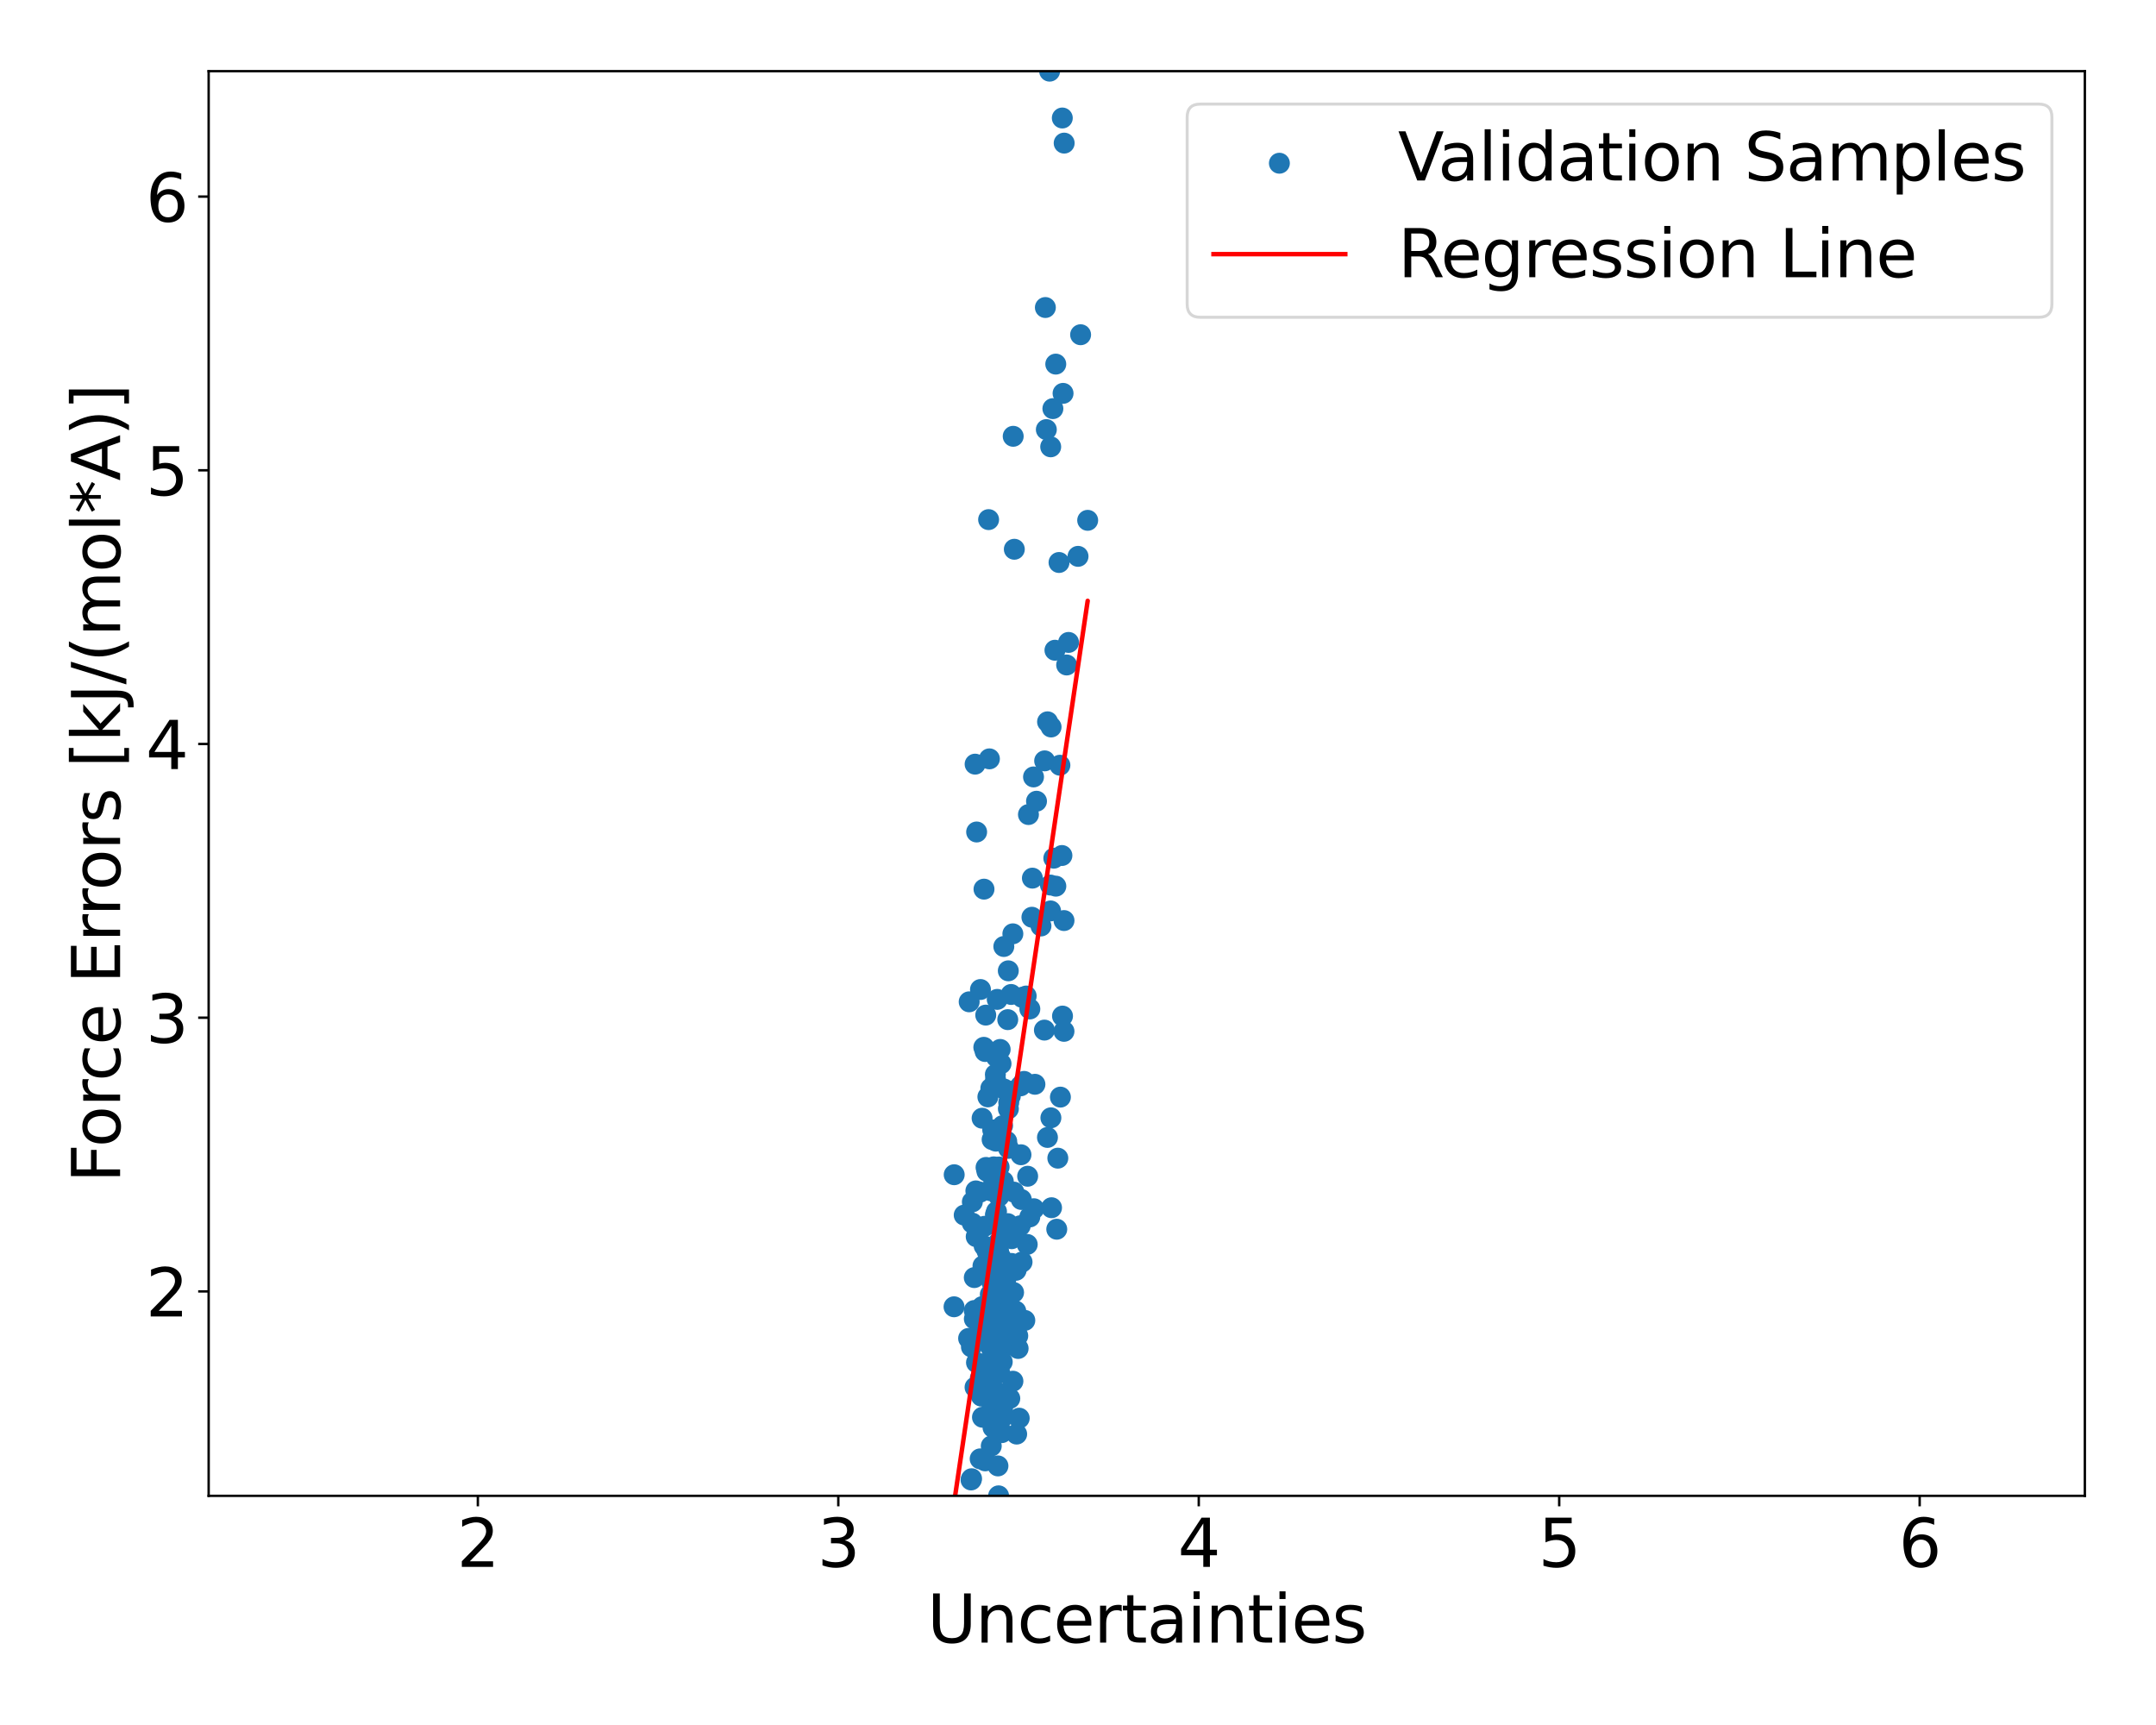 <?xml version="1.0" encoding="utf-8" standalone="no"?>
<!DOCTYPE svg PUBLIC "-//W3C//DTD SVG 1.1//EN"
  "http://www.w3.org/Graphics/SVG/1.1/DTD/svg11.dtd">
<svg xmlns:xlink="http://www.w3.org/1999/xlink" width="720pt" height="576pt" viewBox="0 0 720 576" xmlns="http://www.w3.org/2000/svg" version="1.1">
 <defs>
  <style type="text/css">*{stroke-linejoin: round; stroke-linecap: butt}</style>
 </defs>
 <g id="figure_1">
  <g id="patch_1">
   <path d="M 0 576 
L 720 576 
L 720 0 
L 0 0 
z
" style="fill: #ffffff"/>
  </g>
  <g id="axes_1">
   <g id="patch_2">
    <path d="M 69.68 499.48 
L 696.24 499.48 
L 696.24 23.76 
L 69.68 23.76 
z
" style="fill: #ffffff"/>
   </g>
   <g id="PathCollection_1">
    <defs>
     <path id="m425a91d2e2" d="M 0 3 
C 0.796 3 1.559 2.684 2.121 2.121 
C 2.684 1.559 3 0.796 3 0 
C 3 -0.796 2.684 -1.559 2.121 -2.121 
C 1.559 -2.684 0.796 -3 0 -3 
C -0.796 -3 -1.559 -2.684 -2.121 -2.121 
C -2.684 -1.559 -3 -0.796 -3 0 
C -3 0.796 -2.684 1.559 -2.121 2.121 
C -1.559 2.684 -0.796 3 0 3 
z
" style="stroke: #1f77b4"/>
    </defs>
    <g clip-path="url(#p59ee5e6648)">
     <use xlink:href="#m425a91d2e2" x="330.415" y="253.393" style="fill: #1f77b4; stroke: #1f77b4"/>
     <use xlink:href="#m425a91d2e2" x="327.371" y="460.257" style="fill: #1f77b4; stroke: #1f77b4"/>
     <use xlink:href="#m425a91d2e2" x="360.87" y="111.77" style="fill: #1f77b4; stroke: #1f77b4"/>
     <use xlink:href="#m425a91d2e2" x="333.532" y="423.355" style="fill: #1f77b4; stroke: #1f77b4"/>
     <use xlink:href="#m425a91d2e2" x="337.407" y="365.964" style="fill: #1f77b4; stroke: #1f77b4"/>
     <use xlink:href="#m425a91d2e2" x="341.985" y="361.092" style="fill: #1f77b4; stroke: #1f77b4"/>
     <use xlink:href="#m425a91d2e2" x="333.027" y="333.71" style="fill: #1f77b4; stroke: #1f77b4"/>
     <use xlink:href="#m425a91d2e2" x="331.004" y="464.19" style="fill: #1f77b4; stroke: #1f77b4"/>
     <use xlink:href="#m425a91d2e2" x="334.657" y="411.169" style="fill: #1f77b4; stroke: #1f77b4"/>
     <use xlink:href="#m425a91d2e2" x="354.758" y="39.404" style="fill: #1f77b4; stroke: #1f77b4"/>
     <use xlink:href="#m425a91d2e2" x="344.612" y="306.279" style="fill: #1f77b4; stroke: #1f77b4"/>
     <use xlink:href="#m425a91d2e2" x="331.595" y="473.559" style="fill: #1f77b4; stroke: #1f77b4"/>
     <use xlink:href="#m425a91d2e2" x="330.462" y="446.756" style="fill: #1f77b4; stroke: #1f77b4"/>
     <use xlink:href="#m425a91d2e2" x="336.753" y="370.252" style="fill: #1f77b4; stroke: #1f77b4"/>
     <use xlink:href="#m425a91d2e2" x="352.302" y="217.124" style="fill: #1f77b4; stroke: #1f77b4"/>
     <use xlink:href="#m425a91d2e2" x="325.353" y="437.598" style="fill: #1f77b4; stroke: #1f77b4"/>
     <use xlink:href="#m425a91d2e2" x="335.027" y="428.384" style="fill: #1f77b4; stroke: #1f77b4"/>
     <use xlink:href="#m425a91d2e2" x="331.252" y="470.334" style="fill: #1f77b4; stroke: #1f77b4"/>
     <use xlink:href="#m425a91d2e2" x="334.387" y="437.892" style="fill: #1f77b4; stroke: #1f77b4"/>
     <use xlink:href="#m425a91d2e2" x="328.545" y="349.71" style="fill: #1f77b4; stroke: #1f77b4"/>
     <use xlink:href="#m425a91d2e2" x="333.63" y="451.622" style="fill: #1f77b4; stroke: #1f77b4"/>
     <use xlink:href="#m425a91d2e2" x="336.048" y="442.714" style="fill: #1f77b4; stroke: #1f77b4"/>
     <use xlink:href="#m425a91d2e2" x="338.595" y="398.063" style="fill: #1f77b4; stroke: #1f77b4"/>
     <use xlink:href="#m425a91d2e2" x="340.959" y="385.587" style="fill: #1f77b4; stroke: #1f77b4"/>
     <use xlink:href="#m425a91d2e2" x="341.32" y="421.399" style="fill: #1f77b4; stroke: #1f77b4"/>
     <use xlink:href="#m425a91d2e2" x="351.008" y="242.752" style="fill: #1f77b4; stroke: #1f77b4"/>
     <use xlink:href="#m425a91d2e2" x="331.821" y="395.343" style="fill: #1f77b4; stroke: #1f77b4"/>
     <use xlink:href="#m425a91d2e2" x="332.586" y="381.045" style="fill: #1f77b4; stroke: #1f77b4"/>
     <use xlink:href="#m425a91d2e2" x="350.524" y="23.76" style="fill: #1f77b4; stroke: #1f77b4"/>
     <use xlink:href="#m425a91d2e2" x="337.514" y="364.381" style="fill: #1f77b4; stroke: #1f77b4"/>
     <use xlink:href="#m425a91d2e2" x="321.996" y="405.739" style="fill: #1f77b4; stroke: #1f77b4"/>
     <use xlink:href="#m425a91d2e2" x="324.41" y="449.749" style="fill: #1f77b4; stroke: #1f77b4"/>
     <use xlink:href="#m425a91d2e2" x="323.47" y="446.903" style="fill: #1f77b4; stroke: #1f77b4"/>
     <use xlink:href="#m425a91d2e2" x="332.435" y="464.799" style="fill: #1f77b4; stroke: #1f77b4"/>
     <use xlink:href="#m425a91d2e2" x="340.842" y="362.577" style="fill: #1f77b4; stroke: #1f77b4"/>
     <use xlink:href="#m425a91d2e2" x="339.517" y="478.858" style="fill: #1f77b4; stroke: #1f77b4"/>
     <use xlink:href="#m425a91d2e2" x="356.208" y="222.047" style="fill: #1f77b4; stroke: #1f77b4"/>
     <use xlink:href="#m425a91d2e2" x="329.592" y="391.119" style="fill: #1f77b4; stroke: #1f77b4"/>
     <use xlink:href="#m425a91d2e2" x="354.128" y="366.341" style="fill: #1f77b4; stroke: #1f77b4"/>
     <use xlink:href="#m425a91d2e2" x="328.012" y="436.291" style="fill: #1f77b4; stroke: #1f77b4"/>
     <use xlink:href="#m425a91d2e2" x="328.01" y="447.285" style="fill: #1f77b4; stroke: #1f77b4"/>
     <use xlink:href="#m425a91d2e2" x="332.472" y="360.515" style="fill: #1f77b4; stroke: #1f77b4"/>
     <use xlink:href="#m425a91d2e2" x="333.077" y="448.982" style="fill: #1f77b4; stroke: #1f77b4"/>
     <use xlink:href="#m425a91d2e2" x="328.995" y="351.112" style="fill: #1f77b4; stroke: #1f77b4"/>
     <use xlink:href="#m425a91d2e2" x="331.181" y="419.172" style="fill: #1f77b4; stroke: #1f77b4"/>
     <use xlink:href="#m425a91d2e2" x="354.827" y="339.28" style="fill: #1f77b4; stroke: #1f77b4"/>
     <use xlink:href="#m425a91d2e2" x="344.769" y="293.222" style="fill: #1f77b4; stroke: #1f77b4"/>
     <use xlink:href="#m425a91d2e2" x="334.008" y="350.418" style="fill: #1f77b4; stroke: #1f77b4"/>
     <use xlink:href="#m425a91d2e2" x="349.833" y="241.022" style="fill: #1f77b4; stroke: #1f77b4"/>
     <use xlink:href="#m425a91d2e2" x="324.718" y="401.327" style="fill: #1f77b4; stroke: #1f77b4"/>
     <use xlink:href="#m425a91d2e2" x="363.232" y="173.745" style="fill: #1f77b4; stroke: #1f77b4"/>
     <use xlink:href="#m425a91d2e2" x="325.892" y="397.653" style="fill: #1f77b4; stroke: #1f77b4"/>
     <use xlink:href="#m425a91d2e2" x="331.984" y="453.466" style="fill: #1f77b4; stroke: #1f77b4"/>
     <use xlink:href="#m425a91d2e2" x="331.866" y="389.629" style="fill: #1f77b4; stroke: #1f77b4"/>
     <use xlink:href="#m425a91d2e2" x="335.229" y="316.049" style="fill: #1f77b4; stroke: #1f77b4"/>
     <use xlink:href="#m425a91d2e2" x="332.952" y="425.042" style="fill: #1f77b4; stroke: #1f77b4"/>
     <use xlink:href="#m425a91d2e2" x="328.749" y="440.597" style="fill: #1f77b4; stroke: #1f77b4"/>
     <use xlink:href="#m425a91d2e2" x="336.869" y="368.135" style="fill: #1f77b4; stroke: #1f77b4"/>
     <use xlink:href="#m425a91d2e2" x="338.486" y="431.578" style="fill: #1f77b4; stroke: #1f77b4"/>
     <use xlink:href="#m425a91d2e2" x="334.333" y="420.074" style="fill: #1f77b4; stroke: #1f77b4"/>
     <use xlink:href="#m425a91d2e2" x="335.064" y="428.011" style="fill: #1f77b4; stroke: #1f77b4"/>
     <use xlink:href="#m425a91d2e2" x="330.816" y="397.585" style="fill: #1f77b4; stroke: #1f77b4"/>
     <use xlink:href="#m425a91d2e2" x="360.011" y="185.772" style="fill: #1f77b4; stroke: #1f77b4"/>
     <use xlink:href="#m425a91d2e2" x="339.296" y="424.169" style="fill: #1f77b4; stroke: #1f77b4"/>
     <use xlink:href="#m425a91d2e2" x="332.404" y="358.786" style="fill: #1f77b4; stroke: #1f77b4"/>
     <use xlink:href="#m425a91d2e2" x="328.998" y="487.804" style="fill: #1f77b4; stroke: #1f77b4"/>
     <use xlink:href="#m425a91d2e2" x="336.082" y="381.975" style="fill: #1f77b4; stroke: #1f77b4"/>
     <use xlink:href="#m425a91d2e2" x="329.194" y="455.216" style="fill: #1f77b4; stroke: #1f77b4"/>
     <use xlink:href="#m425a91d2e2" x="325.975" y="440.408" style="fill: #1f77b4; stroke: #1f77b4"/>
     <use xlink:href="#m425a91d2e2" x="337.224" y="466.966" style="fill: #1f77b4; stroke: #1f77b4"/>
     <use xlink:href="#m425a91d2e2" x="343.452" y="271.987" style="fill: #1f77b4; stroke: #1f77b4"/>
     <use xlink:href="#m425a91d2e2" x="338.244" y="311.816" style="fill: #1f77b4; stroke: #1f77b4"/>
     <use xlink:href="#m425a91d2e2" x="328.38" y="443.034" style="fill: #1f77b4; stroke: #1f77b4"/>
     <use xlink:href="#m425a91d2e2" x="327.431" y="330.41" style="fill: #1f77b4; stroke: #1f77b4"/>
     <use xlink:href="#m425a91d2e2" x="333.483" y="499.48" style="fill: #1f77b4; stroke: #1f77b4"/>
     <use xlink:href="#m425a91d2e2" x="355.011" y="131.35" style="fill: #1f77b4; stroke: #1f77b4"/>
     <use xlink:href="#m425a91d2e2" x="331.971" y="392.672" style="fill: #1f77b4; stroke: #1f77b4"/>
     <use xlink:href="#m425a91d2e2" x="331.211" y="428.051" style="fill: #1f77b4; stroke: #1f77b4"/>
     <use xlink:href="#m425a91d2e2" x="345.273" y="403.609" style="fill: #1f77b4; stroke: #1f77b4"/>
     <use xlink:href="#m425a91d2e2" x="333.1" y="445.09" style="fill: #1f77b4; stroke: #1f77b4"/>
     <use xlink:href="#m425a91d2e2" x="349.103" y="102.684" style="fill: #1f77b4; stroke: #1f77b4"/>
     <use xlink:href="#m425a91d2e2" x="337.82" y="421.883" style="fill: #1f77b4; stroke: #1f77b4"/>
     <use xlink:href="#m425a91d2e2" x="332.448" y="405.543" style="fill: #1f77b4; stroke: #1f77b4"/>
     <use xlink:href="#m425a91d2e2" x="334.812" y="411.609" style="fill: #1f77b4; stroke: #1f77b4"/>
     <use xlink:href="#m425a91d2e2" x="336.797" y="383.452" style="fill: #1f77b4; stroke: #1f77b4"/>
     <use xlink:href="#m425a91d2e2" x="325.385" y="440.407" style="fill: #1f77b4; stroke: #1f77b4"/>
     <use xlink:href="#m425a91d2e2" x="337.03" y="438.083" style="fill: #1f77b4; stroke: #1f77b4"/>
     <use xlink:href="#m425a91d2e2" x="339.531" y="423.409" style="fill: #1f77b4; stroke: #1f77b4"/>
     <use xlink:href="#m425a91d2e2" x="327.319" y="398.078" style="fill: #1f77b4; stroke: #1f77b4"/>
     <use xlink:href="#m425a91d2e2" x="355.329" y="307.386" style="fill: #1f77b4; stroke: #1f77b4"/>
     <use xlink:href="#m425a91d2e2" x="327.327" y="487.131" style="fill: #1f77b4; stroke: #1f77b4"/>
     <use xlink:href="#m425a91d2e2" x="333.313" y="394.138" style="fill: #1f77b4; stroke: #1f77b4"/>
     <use xlink:href="#m425a91d2e2" x="331.623" y="476.66" style="fill: #1f77b4; stroke: #1f77b4"/>
     <use xlink:href="#m425a91d2e2" x="350.884" y="149.199" style="fill: #1f77b4; stroke: #1f77b4"/>
     <use xlink:href="#m425a91d2e2" x="350.843" y="304.17" style="fill: #1f77b4; stroke: #1f77b4"/>
     <use xlink:href="#m425a91d2e2" x="330.888" y="363.393" style="fill: #1f77b4; stroke: #1f77b4"/>
     <use xlink:href="#m425a91d2e2" x="330.533" y="443.903" style="fill: #1f77b4; stroke: #1f77b4"/>
     <use xlink:href="#m425a91d2e2" x="327.772" y="425.215" style="fill: #1f77b4; stroke: #1f77b4"/>
     <use xlink:href="#m425a91d2e2" x="334.552" y="473.604" style="fill: #1f77b4; stroke: #1f77b4"/>
     <use xlink:href="#m425a91d2e2" x="355.321" y="344.377" style="fill: #1f77b4; stroke: #1f77b4"/>
     <use xlink:href="#m425a91d2e2" x="332.375" y="396.662" style="fill: #1f77b4; stroke: #1f77b4"/>
     <use xlink:href="#m425a91d2e2" x="356.847" y="214.514" style="fill: #1f77b4; stroke: #1f77b4"/>
     <use xlink:href="#m425a91d2e2" x="333.64" y="458.371" style="fill: #1f77b4; stroke: #1f77b4"/>
     <use xlink:href="#m425a91d2e2" x="330.966" y="436.048" style="fill: #1f77b4; stroke: #1f77b4"/>
     <use xlink:href="#m425a91d2e2" x="328.269" y="422.701" style="fill: #1f77b4; stroke: #1f77b4"/>
     <use xlink:href="#m425a91d2e2" x="333.641" y="418.647" style="fill: #1f77b4; stroke: #1f77b4"/>
     <use xlink:href="#m425a91d2e2" x="332.154" y="448.083" style="fill: #1f77b4; stroke: #1f77b4"/>
     <use xlink:href="#m425a91d2e2" x="332.811" y="427.68" style="fill: #1f77b4; stroke: #1f77b4"/>
     <use xlink:href="#m425a91d2e2" x="329.875" y="446.284" style="fill: #1f77b4; stroke: #1f77b4"/>
     <use xlink:href="#m425a91d2e2" x="335.67" y="447.901" style="fill: #1f77b4; stroke: #1f77b4"/>
     <use xlink:href="#m425a91d2e2" x="351.612" y="136.446" style="fill: #1f77b4; stroke: #1f77b4"/>
     <use xlink:href="#m425a91d2e2" x="327.975" y="373.388" style="fill: #1f77b4; stroke: #1f77b4"/>
     <use xlink:href="#m425a91d2e2" x="354.632" y="285.666" style="fill: #1f77b4; stroke: #1f77b4"/>
     <use xlink:href="#m425a91d2e2" x="338.734" y="183.407" style="fill: #1f77b4; stroke: #1f77b4"/>
     <use xlink:href="#m425a91d2e2" x="337.854" y="413.621" style="fill: #1f77b4; stroke: #1f77b4"/>
     <use xlink:href="#m425a91d2e2" x="332.112" y="430.037" style="fill: #1f77b4; stroke: #1f77b4"/>
     <use xlink:href="#m425a91d2e2" x="333.906" y="452.341" style="fill: #1f77b4; stroke: #1f77b4"/>
     <use xlink:href="#m425a91d2e2" x="335.826" y="427.822" style="fill: #1f77b4; stroke: #1f77b4"/>
     <use xlink:href="#m425a91d2e2" x="336.795" y="410.741" style="fill: #1f77b4; stroke: #1f77b4"/>
     <use xlink:href="#m425a91d2e2" x="332.783" y="404.526" style="fill: #1f77b4; stroke: #1f77b4"/>
     <use xlink:href="#m425a91d2e2" x="324.707" y="408.423" style="fill: #1f77b4; stroke: #1f77b4"/>
     <use xlink:href="#m425a91d2e2" x="331.901" y="465.442" style="fill: #1f77b4; stroke: #1f77b4"/>
     <use xlink:href="#m425a91d2e2" x="336.203" y="381.11" style="fill: #1f77b4; stroke: #1f77b4"/>
     <use xlink:href="#m425a91d2e2" x="334.899" y="446.478" style="fill: #1f77b4; stroke: #1f77b4"/>
     <use xlink:href="#m425a91d2e2" x="329.034" y="438.049" style="fill: #1f77b4; stroke: #1f77b4"/>
     <use xlink:href="#m425a91d2e2" x="353.957" y="255.52" style="fill: #1f77b4; stroke: #1f77b4"/>
     <use xlink:href="#m425a91d2e2" x="333.269" y="489.491" style="fill: #1f77b4; stroke: #1f77b4"/>
     <use xlink:href="#m425a91d2e2" x="334.701" y="454.748" style="fill: #1f77b4; stroke: #1f77b4"/>
     <use xlink:href="#m425a91d2e2" x="334.299" y="435.414" style="fill: #1f77b4; stroke: #1f77b4"/>
     <use xlink:href="#m425a91d2e2" x="334.943" y="468.261" style="fill: #1f77b4; stroke: #1f77b4"/>
     <use xlink:href="#m425a91d2e2" x="352.576" y="121.582" style="fill: #1f77b4; stroke: #1f77b4"/>
     <use xlink:href="#m425a91d2e2" x="328.61" y="296.898" style="fill: #1f77b4; stroke: #1f77b4"/>
     <use xlink:href="#m425a91d2e2" x="342.697" y="332.585" style="fill: #1f77b4; stroke: #1f77b4"/>
     <use xlink:href="#m425a91d2e2" x="336.723" y="324.17" style="fill: #1f77b4; stroke: #1f77b4"/>
     <use xlink:href="#m425a91d2e2" x="333.399" y="437.56" style="fill: #1f77b4; stroke: #1f77b4"/>
     <use xlink:href="#m425a91d2e2" x="330.857" y="462.388" style="fill: #1f77b4; stroke: #1f77b4"/>
     <use xlink:href="#m425a91d2e2" x="327.72" y="466.18" style="fill: #1f77b4; stroke: #1f77b4"/>
     <use xlink:href="#m425a91d2e2" x="343.044" y="415.533" style="fill: #1f77b4; stroke: #1f77b4"/>
     <use xlink:href="#m425a91d2e2" x="325.618" y="463.223" style="fill: #1f77b4; stroke: #1f77b4"/>
     <use xlink:href="#m425a91d2e2" x="349.802" y="379.804" style="fill: #1f77b4; stroke: #1f77b4"/>
     <use xlink:href="#m425a91d2e2" x="333.304" y="409.173" style="fill: #1f77b4; stroke: #1f77b4"/>
     <use xlink:href="#m425a91d2e2" x="327.751" y="442.796" style="fill: #1f77b4; stroke: #1f77b4"/>
     <use xlink:href="#m425a91d2e2" x="325.364" y="426.602" style="fill: #1f77b4; stroke: #1f77b4"/>
     <use xlink:href="#m425a91d2e2" x="323.661" y="334.521" style="fill: #1f77b4; stroke: #1f77b4"/>
     <use xlink:href="#m425a91d2e2" x="333.085" y="456.67" style="fill: #1f77b4; stroke: #1f77b4"/>
     <use xlink:href="#m425a91d2e2" x="334.409" y="430.126" style="fill: #1f77b4; stroke: #1f77b4"/>
     <use xlink:href="#m425a91d2e2" x="326.004" y="412.943" style="fill: #1f77b4; stroke: #1f77b4"/>
     <use xlink:href="#m425a91d2e2" x="340.71" y="409.302" style="fill: #1f77b4; stroke: #1f77b4"/>
     <use xlink:href="#m425a91d2e2" x="355.381" y="47.787" style="fill: #1f77b4; stroke: #1f77b4"/>
     <use xlink:href="#m425a91d2e2" x="328.097" y="473.237" style="fill: #1f77b4; stroke: #1f77b4"/>
     <use xlink:href="#m425a91d2e2" x="338.268" y="461.203" style="fill: #1f77b4; stroke: #1f77b4"/>
     <use xlink:href="#m425a91d2e2" x="328.654" y="416.008" style="fill: #1f77b4; stroke: #1f77b4"/>
     <use xlink:href="#m425a91d2e2" x="329.902" y="366.267" style="fill: #1f77b4; stroke: #1f77b4"/>
     <use xlink:href="#m425a91d2e2" x="332.941" y="456.5" style="fill: #1f77b4; stroke: #1f77b4"/>
     <use xlink:href="#m425a91d2e2" x="335.331" y="363.642" style="fill: #1f77b4; stroke: #1f77b4"/>
     <use xlink:href="#m425a91d2e2" x="331.32" y="380.518" style="fill: #1f77b4; stroke: #1f77b4"/>
     <use xlink:href="#m425a91d2e2" x="330.946" y="391.915" style="fill: #1f77b4; stroke: #1f77b4"/>
     <use xlink:href="#m425a91d2e2" x="335.293" y="440.346" style="fill: #1f77b4; stroke: #1f77b4"/>
     <use xlink:href="#m425a91d2e2" x="335.059" y="394.492" style="fill: #1f77b4; stroke: #1f77b4"/>
     <use xlink:href="#m425a91d2e2" x="339.22" y="437.811" style="fill: #1f77b4; stroke: #1f77b4"/>
     <use xlink:href="#m425a91d2e2" x="337.665" y="332.068" style="fill: #1f77b4; stroke: #1f77b4"/>
     <use xlink:href="#m425a91d2e2" x="333.457" y="424.846" style="fill: #1f77b4; stroke: #1f77b4"/>
     <use xlink:href="#m425a91d2e2" x="334.543" y="478.375" style="fill: #1f77b4; stroke: #1f77b4"/>
     <use xlink:href="#m425a91d2e2" x="341.062" y="400.523" style="fill: #1f77b4; stroke: #1f77b4"/>
     <use xlink:href="#m425a91d2e2" x="333.654" y="389.678" style="fill: #1f77b4; stroke: #1f77b4"/>
     <use xlink:href="#m425a91d2e2" x="332.555" y="405.747" style="fill: #1f77b4; stroke: #1f77b4"/>
     <use xlink:href="#m425a91d2e2" x="328.138" y="458.503" style="fill: #1f77b4; stroke: #1f77b4"/>
     <use xlink:href="#m425a91d2e2" x="352.906" y="410.453" style="fill: #1f77b4; stroke: #1f77b4"/>
     <use xlink:href="#m425a91d2e2" x="328.791" y="409.48" style="fill: #1f77b4; stroke: #1f77b4"/>
     <use xlink:href="#m425a91d2e2" x="333.113" y="466.705" style="fill: #1f77b4; stroke: #1f77b4"/>
     <use xlink:href="#m425a91d2e2" x="350.797" y="295.532" style="fill: #1f77b4; stroke: #1f77b4"/>
     <use xlink:href="#m425a91d2e2" x="331.525" y="439.094" style="fill: #1f77b4; stroke: #1f77b4"/>
     <use xlink:href="#m425a91d2e2" x="326.102" y="454.976" style="fill: #1f77b4; stroke: #1f77b4"/>
     <use xlink:href="#m425a91d2e2" x="326.826" y="463.019" style="fill: #1f77b4; stroke: #1f77b4"/>
     <use xlink:href="#m425a91d2e2" x="352.599" y="295.903" style="fill: #1f77b4; stroke: #1f77b4"/>
     <use xlink:href="#m425a91d2e2" x="318.656" y="392.258" style="fill: #1f77b4; stroke: #1f77b4"/>
     <use xlink:href="#m425a91d2e2" x="329.627" y="417.76" style="fill: #1f77b4; stroke: #1f77b4"/>
     <use xlink:href="#m425a91d2e2" x="331.134" y="421.36" style="fill: #1f77b4; stroke: #1f77b4"/>
     <use xlink:href="#m425a91d2e2" x="347.634" y="309.198" style="fill: #1f77b4; stroke: #1f77b4"/>
     <use xlink:href="#m425a91d2e2" x="333.512" y="414.776" style="fill: #1f77b4; stroke: #1f77b4"/>
     <use xlink:href="#m425a91d2e2" x="329.294" y="389.822" style="fill: #1f77b4; stroke: #1f77b4"/>
     <use xlink:href="#m425a91d2e2" x="345.147" y="259.428" style="fill: #1f77b4; stroke: #1f77b4"/>
     <use xlink:href="#m425a91d2e2" x="343.9" y="406.353" style="fill: #1f77b4; stroke: #1f77b4"/>
     <use xlink:href="#m425a91d2e2" x="338.36" y="145.687" style="fill: #1f77b4; stroke: #1f77b4"/>
     <use xlink:href="#m425a91d2e2" x="349.427" y="143.443" style="fill: #1f77b4; stroke: #1f77b4"/>
     <use xlink:href="#m425a91d2e2" x="335.874" y="429.575" style="fill: #1f77b4; stroke: #1f77b4"/>
     <use xlink:href="#m425a91d2e2" x="331.52" y="377.279" style="fill: #1f77b4; stroke: #1f77b4"/>
     <use xlink:href="#m425a91d2e2" x="346.145" y="267.543" style="fill: #1f77b4; stroke: #1f77b4"/>
     <use xlink:href="#m425a91d2e2" x="350.948" y="373.254" style="fill: #1f77b4; stroke: #1f77b4"/>
     <use xlink:href="#m425a91d2e2" x="353.663" y="187.823" style="fill: #1f77b4; stroke: #1f77b4"/>
     <use xlink:href="#m425a91d2e2" x="331.302" y="448.838" style="fill: #1f77b4; stroke: #1f77b4"/>
     <use xlink:href="#m425a91d2e2" x="340.003" y="450.274" style="fill: #1f77b4; stroke: #1f77b4"/>
     <use xlink:href="#m425a91d2e2" x="336.541" y="340.471" style="fill: #1f77b4; stroke: #1f77b4"/>
     <use xlink:href="#m425a91d2e2" x="343.186" y="392.762" style="fill: #1f77b4; stroke: #1f77b4"/>
     <use xlink:href="#m425a91d2e2" x="332.007" y="455.069" style="fill: #1f77b4; stroke: #1f77b4"/>
     <use xlink:href="#m425a91d2e2" x="327.712" y="464.96" style="fill: #1f77b4; stroke: #1f77b4"/>
     <use xlink:href="#m425a91d2e2" x="333.265" y="409.431" style="fill: #1f77b4; stroke: #1f77b4"/>
     <use xlink:href="#m425a91d2e2" x="334.296" y="355.185" style="fill: #1f77b4; stroke: #1f77b4"/>
     <use xlink:href="#m425a91d2e2" x="333.882" y="458.496" style="fill: #1f77b4; stroke: #1f77b4"/>
     <use xlink:href="#m425a91d2e2" x="335.618" y="430.381" style="fill: #1f77b4; stroke: #1f77b4"/>
     <use xlink:href="#m425a91d2e2" x="334.817" y="375.877" style="fill: #1f77b4; stroke: #1f77b4"/>
     <use xlink:href="#m425a91d2e2" x="324.463" y="493.765" style="fill: #1f77b4; stroke: #1f77b4"/>
     <use xlink:href="#m425a91d2e2" x="332.091" y="396.281" style="fill: #1f77b4; stroke: #1f77b4"/>
     <use xlink:href="#m425a91d2e2" x="318.603" y="436.352" style="fill: #1f77b4; stroke: #1f77b4"/>
     <use xlink:href="#m425a91d2e2" x="325.64" y="255.159" style="fill: #1f77b4; stroke: #1f77b4"/>
     <use xlink:href="#m425a91d2e2" x="333.435" y="417.641" style="fill: #1f77b4; stroke: #1f77b4"/>
     <use xlink:href="#m425a91d2e2" x="348.781" y="343.964" style="fill: #1f77b4; stroke: #1f77b4"/>
     <use xlink:href="#m425a91d2e2" x="334.797" y="470.605" style="fill: #1f77b4; stroke: #1f77b4"/>
     <use xlink:href="#m425a91d2e2" x="330.716" y="432.24" style="fill: #1f77b4; stroke: #1f77b4"/>
     <use xlink:href="#m425a91d2e2" x="351.924" y="286.554" style="fill: #1f77b4; stroke: #1f77b4"/>
     <use xlink:href="#m425a91d2e2" x="330.148" y="173.506" style="fill: #1f77b4; stroke: #1f77b4"/>
     <use xlink:href="#m425a91d2e2" x="331.626" y="351.369" style="fill: #1f77b4; stroke: #1f77b4"/>
     <use xlink:href="#m425a91d2e2" x="330.843" y="440.802" style="fill: #1f77b4; stroke: #1f77b4"/>
     <use xlink:href="#m425a91d2e2" x="332.732" y="352.933" style="fill: #1f77b4; stroke: #1f77b4"/>
     <use xlink:href="#m425a91d2e2" x="339.883" y="446.053" style="fill: #1f77b4; stroke: #1f77b4"/>
     <use xlink:href="#m425a91d2e2" x="329.191" y="338.957" style="fill: #1f77b4; stroke: #1f77b4"/>
     <use xlink:href="#m425a91d2e2" x="331.726" y="441.329" style="fill: #1f77b4; stroke: #1f77b4"/>
     <use xlink:href="#m425a91d2e2" x="333.07" y="478.091" style="fill: #1f77b4; stroke: #1f77b4"/>
     <use xlink:href="#m425a91d2e2" x="329.495" y="390.193" style="fill: #1f77b4; stroke: #1f77b4"/>
     <use xlink:href="#m425a91d2e2" x="341.324" y="333.027" style="fill: #1f77b4; stroke: #1f77b4"/>
     <use xlink:href="#m425a91d2e2" x="335.653" y="396.57" style="fill: #1f77b4; stroke: #1f77b4"/>
     <use xlink:href="#m425a91d2e2" x="332.149" y="393.81" style="fill: #1f77b4; stroke: #1f77b4"/>
     <use xlink:href="#m425a91d2e2" x="326.149" y="277.812" style="fill: #1f77b4; stroke: #1f77b4"/>
     <use xlink:href="#m425a91d2e2" x="330.96" y="458.448" style="fill: #1f77b4; stroke: #1f77b4"/>
     <use xlink:href="#m425a91d2e2" x="333.618" y="399.462" style="fill: #1f77b4; stroke: #1f77b4"/>
     <use xlink:href="#m425a91d2e2" x="324.285" y="494.176" style="fill: #1f77b4; stroke: #1f77b4"/>
     <use xlink:href="#m425a91d2e2" x="348.864" y="254.062" style="fill: #1f77b4; stroke: #1f77b4"/>
     <use xlink:href="#m425a91d2e2" x="340.372" y="473.551" style="fill: #1f77b4; stroke: #1f77b4"/>
     <use xlink:href="#m425a91d2e2" x="338.358" y="440.388" style="fill: #1f77b4; stroke: #1f77b4"/>
     <use xlink:href="#m425a91d2e2" x="343.916" y="336.903" style="fill: #1f77b4; stroke: #1f77b4"/>
     <use xlink:href="#m425a91d2e2" x="342.24" y="440.899" style="fill: #1f77b4; stroke: #1f77b4"/>
     <use xlink:href="#m425a91d2e2" x="330.85" y="449.772" style="fill: #1f77b4; stroke: #1f77b4"/>
     <use xlink:href="#m425a91d2e2" x="327.881" y="437.465" style="fill: #1f77b4; stroke: #1f77b4"/>
     <use xlink:href="#m425a91d2e2" x="334.212" y="465.405" style="fill: #1f77b4; stroke: #1f77b4"/>
     <use xlink:href="#m425a91d2e2" x="353.262" y="386.726" style="fill: #1f77b4; stroke: #1f77b4"/>
     <use xlink:href="#m425a91d2e2" x="331.032" y="482.847" style="fill: #1f77b4; stroke: #1f77b4"/>
     <use xlink:href="#m425a91d2e2" x="345.616" y="362.058" style="fill: #1f77b4; stroke: #1f77b4"/>
     <use xlink:href="#m425a91d2e2" x="351.165" y="403.277" style="fill: #1f77b4; stroke: #1f77b4"/>
     <use xlink:href="#m425a91d2e2" x="336.542" y="408.584" style="fill: #1f77b4; stroke: #1f77b4"/>
     <use xlink:href="#m425a91d2e2" x="332.137" y="446.97" style="fill: #1f77b4; stroke: #1f77b4"/>
    </g>
   </g>
   <g id="matplotlib.axis_1">
    <g id="xtick_1">
     <g id="line2d_1">
      <defs>
       <path id="m6fa5917fa0" d="M 0 0 
L 0 3.5 
" style="stroke: #000000; stroke-width: 0.8"/>
      </defs>
      <g>
       <use xlink:href="#m6fa5917fa0" x="159.58" y="499.48" style="stroke: #000000; stroke-width: 0.8"/>
      </g>
     </g>
     <g id="text_1">
      <!-- 2 -->
      <g transform="translate(152.581 523.197) scale(0.22 -0.22)">
       <defs>
        <path id="DejaVuSans-32" d="M 1228 531 
L 3431 531 
L 3431 0 
L 469 0 
L 469 531 
Q 828 903 1448 1529 
Q 2069 2156 2228 2338 
Q 2531 2678 2651 2914 
Q 2772 3150 2772 3378 
Q 2772 3750 2511 3984 
Q 2250 4219 1831 4219 
Q 1534 4219 1204 4116 
Q 875 4013 500 3803 
L 500 4441 
Q 881 4594 1212 4672 
Q 1544 4750 1819 4750 
Q 2544 4750 2975 4387 
Q 3406 4025 3406 3419 
Q 3406 3131 3298 2873 
Q 3191 2616 2906 2266 
Q 2828 2175 2409 1742 
Q 1991 1309 1228 531 
z
" transform="scale(0.016)"/>
       </defs>
       <use xlink:href="#DejaVuSans-32"/>
      </g>
     </g>
    </g>
    <g id="xtick_2">
     <g id="line2d_2">
      <g>
       <use xlink:href="#m6fa5917fa0" x="279.953" y="499.48" style="stroke: #000000; stroke-width: 0.8"/>
      </g>
     </g>
     <g id="text_2">
      <!-- 3 -->
      <g transform="translate(272.955 523.197) scale(0.22 -0.22)">
       <defs>
        <path id="DejaVuSans-33" d="M 2597 2516 
Q 3050 2419 3304 2112 
Q 3559 1806 3559 1356 
Q 3559 666 3084 287 
Q 2609 -91 1734 -91 
Q 1441 -91 1130 -33 
Q 819 25 488 141 
L 488 750 
Q 750 597 1062 519 
Q 1375 441 1716 441 
Q 2309 441 2620 675 
Q 2931 909 2931 1356 
Q 2931 1769 2642 2001 
Q 2353 2234 1838 2234 
L 1294 2234 
L 1294 2753 
L 1863 2753 
Q 2328 2753 2575 2939 
Q 2822 3125 2822 3475 
Q 2822 3834 2567 4026 
Q 2313 4219 1838 4219 
Q 1578 4219 1281 4162 
Q 984 4106 628 3988 
L 628 4550 
Q 988 4650 1302 4700 
Q 1616 4750 1894 4750 
Q 2613 4750 3031 4423 
Q 3450 4097 3450 3541 
Q 3450 3153 3228 2886 
Q 3006 2619 2597 2516 
z
" transform="scale(0.016)"/>
       </defs>
       <use xlink:href="#DejaVuSans-33"/>
      </g>
     </g>
    </g>
    <g id="xtick_3">
     <g id="line2d_3">
      <g>
       <use xlink:href="#m6fa5917fa0" x="400.327" y="499.48" style="stroke: #000000; stroke-width: 0.8"/>
      </g>
     </g>
     <g id="text_3">
      <!-- 4 -->
      <g transform="translate(393.328 523.197) scale(0.22 -0.22)">
       <defs>
        <path id="DejaVuSans-34" d="M 2419 4116 
L 825 1625 
L 2419 1625 
L 2419 4116 
z
M 2253 4666 
L 3047 4666 
L 3047 1625 
L 3713 1625 
L 3713 1100 
L 3047 1100 
L 3047 0 
L 2419 0 
L 2419 1100 
L 313 1100 
L 313 1709 
L 2253 4666 
z
" transform="scale(0.016)"/>
       </defs>
       <use xlink:href="#DejaVuSans-34"/>
      </g>
     </g>
    </g>
    <g id="xtick_4">
     <g id="line2d_4">
      <g>
       <use xlink:href="#m6fa5917fa0" x="520.701" y="499.48" style="stroke: #000000; stroke-width: 0.8"/>
      </g>
     </g>
     <g id="text_4">
      <!-- 5 -->
      <g transform="translate(513.702 523.197) scale(0.22 -0.22)">
       <defs>
        <path id="DejaVuSans-35" d="M 691 4666 
L 3169 4666 
L 3169 4134 
L 1269 4134 
L 1269 2991 
Q 1406 3038 1543 3061 
Q 1681 3084 1819 3084 
Q 2600 3084 3056 2656 
Q 3513 2228 3513 1497 
Q 3513 744 3044 326 
Q 2575 -91 1722 -91 
Q 1428 -91 1123 -41 
Q 819 9 494 109 
L 494 744 
Q 775 591 1075 516 
Q 1375 441 1709 441 
Q 2250 441 2565 725 
Q 2881 1009 2881 1497 
Q 2881 1984 2565 2268 
Q 2250 2553 1709 2553 
Q 1456 2553 1204 2497 
Q 953 2441 691 2322 
L 691 4666 
z
" transform="scale(0.016)"/>
       </defs>
       <use xlink:href="#DejaVuSans-35"/>
      </g>
     </g>
    </g>
    <g id="xtick_5">
     <g id="line2d_5">
      <g>
       <use xlink:href="#m6fa5917fa0" x="641.074" y="499.48" style="stroke: #000000; stroke-width: 0.8"/>
      </g>
     </g>
     <g id="text_5">
      <!-- 6 -->
      <g transform="translate(634.075 523.197) scale(0.22 -0.22)">
       <defs>
        <path id="DejaVuSans-36" d="M 2113 2584 
Q 1688 2584 1439 2293 
Q 1191 2003 1191 1497 
Q 1191 994 1439 701 
Q 1688 409 2113 409 
Q 2538 409 2786 701 
Q 3034 994 3034 1497 
Q 3034 2003 2786 2293 
Q 2538 2584 2113 2584 
z
M 3366 4563 
L 3366 3988 
Q 3128 4100 2886 4159 
Q 2644 4219 2406 4219 
Q 1781 4219 1451 3797 
Q 1122 3375 1075 2522 
Q 1259 2794 1537 2939 
Q 1816 3084 2150 3084 
Q 2853 3084 3261 2657 
Q 3669 2231 3669 1497 
Q 3669 778 3244 343 
Q 2819 -91 2113 -91 
Q 1303 -91 875 529 
Q 447 1150 447 2328 
Q 447 3434 972 4092 
Q 1497 4750 2381 4750 
Q 2619 4750 2861 4703 
Q 3103 4656 3366 4563 
z
" transform="scale(0.016)"/>
       </defs>
       <use xlink:href="#DejaVuSans-36"/>
      </g>
     </g>
    </g>
    <g id="text_6">
     <!-- Uncertainties -->
     <g transform="translate(309.652 548.488) scale(0.22 -0.22)">
      <defs>
       <path id="DejaVuSans-55" d="M 556 4666 
L 1191 4666 
L 1191 1831 
Q 1191 1081 1462 751 
Q 1734 422 2344 422 
Q 2950 422 3222 751 
Q 3494 1081 3494 1831 
L 3494 4666 
L 4128 4666 
L 4128 1753 
Q 4128 841 3676 375 
Q 3225 -91 2344 -91 
Q 1459 -91 1007 375 
Q 556 841 556 1753 
L 556 4666 
z
" transform="scale(0.016)"/>
       <path id="DejaVuSans-6e" d="M 3513 2113 
L 3513 0 
L 2938 0 
L 2938 2094 
Q 2938 2591 2744 2837 
Q 2550 3084 2163 3084 
Q 1697 3084 1428 2787 
Q 1159 2491 1159 1978 
L 1159 0 
L 581 0 
L 581 3500 
L 1159 3500 
L 1159 2956 
Q 1366 3272 1645 3428 
Q 1925 3584 2291 3584 
Q 2894 3584 3203 3211 
Q 3513 2838 3513 2113 
z
" transform="scale(0.016)"/>
       <path id="DejaVuSans-63" d="M 3122 3366 
L 3122 2828 
Q 2878 2963 2633 3030 
Q 2388 3097 2138 3097 
Q 1578 3097 1268 2742 
Q 959 2388 959 1747 
Q 959 1106 1268 751 
Q 1578 397 2138 397 
Q 2388 397 2633 464 
Q 2878 531 3122 666 
L 3122 134 
Q 2881 22 2623 -34 
Q 2366 -91 2075 -91 
Q 1284 -91 818 406 
Q 353 903 353 1747 
Q 353 2603 823 3093 
Q 1294 3584 2113 3584 
Q 2378 3584 2631 3529 
Q 2884 3475 3122 3366 
z
" transform="scale(0.016)"/>
       <path id="DejaVuSans-65" d="M 3597 1894 
L 3597 1613 
L 953 1613 
Q 991 1019 1311 708 
Q 1631 397 2203 397 
Q 2534 397 2845 478 
Q 3156 559 3463 722 
L 3463 178 
Q 3153 47 2828 -22 
Q 2503 -91 2169 -91 
Q 1331 -91 842 396 
Q 353 884 353 1716 
Q 353 2575 817 3079 
Q 1281 3584 2069 3584 
Q 2775 3584 3186 3129 
Q 3597 2675 3597 1894 
z
M 3022 2063 
Q 3016 2534 2758 2815 
Q 2500 3097 2075 3097 
Q 1594 3097 1305 2825 
Q 1016 2553 972 2059 
L 3022 2063 
z
" transform="scale(0.016)"/>
       <path id="DejaVuSans-72" d="M 2631 2963 
Q 2534 3019 2420 3045 
Q 2306 3072 2169 3072 
Q 1681 3072 1420 2755 
Q 1159 2438 1159 1844 
L 1159 0 
L 581 0 
L 581 3500 
L 1159 3500 
L 1159 2956 
Q 1341 3275 1631 3429 
Q 1922 3584 2338 3584 
Q 2397 3584 2469 3576 
Q 2541 3569 2628 3553 
L 2631 2963 
z
" transform="scale(0.016)"/>
       <path id="DejaVuSans-74" d="M 1172 4494 
L 1172 3500 
L 2356 3500 
L 2356 3053 
L 1172 3053 
L 1172 1153 
Q 1172 725 1289 603 
Q 1406 481 1766 481 
L 2356 481 
L 2356 0 
L 1766 0 
Q 1100 0 847 248 
Q 594 497 594 1153 
L 594 3053 
L 172 3053 
L 172 3500 
L 594 3500 
L 594 4494 
L 1172 4494 
z
" transform="scale(0.016)"/>
       <path id="DejaVuSans-61" d="M 2194 1759 
Q 1497 1759 1228 1600 
Q 959 1441 959 1056 
Q 959 750 1161 570 
Q 1363 391 1709 391 
Q 2188 391 2477 730 
Q 2766 1069 2766 1631 
L 2766 1759 
L 2194 1759 
z
M 3341 1997 
L 3341 0 
L 2766 0 
L 2766 531 
Q 2569 213 2275 61 
Q 1981 -91 1556 -91 
Q 1019 -91 701 211 
Q 384 513 384 1019 
Q 384 1609 779 1909 
Q 1175 2209 1959 2209 
L 2766 2209 
L 2766 2266 
Q 2766 2663 2505 2880 
Q 2244 3097 1772 3097 
Q 1472 3097 1187 3025 
Q 903 2953 641 2809 
L 641 3341 
Q 956 3463 1253 3523 
Q 1550 3584 1831 3584 
Q 2591 3584 2966 3190 
Q 3341 2797 3341 1997 
z
" transform="scale(0.016)"/>
       <path id="DejaVuSans-69" d="M 603 3500 
L 1178 3500 
L 1178 0 
L 603 0 
L 603 3500 
z
M 603 4863 
L 1178 4863 
L 1178 4134 
L 603 4134 
L 603 4863 
z
" transform="scale(0.016)"/>
       <path id="DejaVuSans-73" d="M 2834 3397 
L 2834 2853 
Q 2591 2978 2328 3040 
Q 2066 3103 1784 3103 
Q 1356 3103 1142 2972 
Q 928 2841 928 2578 
Q 928 2378 1081 2264 
Q 1234 2150 1697 2047 
L 1894 2003 
Q 2506 1872 2764 1633 
Q 3022 1394 3022 966 
Q 3022 478 2636 193 
Q 2250 -91 1575 -91 
Q 1294 -91 989 -36 
Q 684 19 347 128 
L 347 722 
Q 666 556 975 473 
Q 1284 391 1588 391 
Q 1994 391 2212 530 
Q 2431 669 2431 922 
Q 2431 1156 2273 1281 
Q 2116 1406 1581 1522 
L 1381 1569 
Q 847 1681 609 1914 
Q 372 2147 372 2553 
Q 372 3047 722 3315 
Q 1072 3584 1716 3584 
Q 2034 3584 2315 3537 
Q 2597 3491 2834 3397 
z
" transform="scale(0.016)"/>
      </defs>
      <use xlink:href="#DejaVuSans-55"/>
      <use xlink:href="#DejaVuSans-6e" x="73.193"/>
      <use xlink:href="#DejaVuSans-63" x="136.572"/>
      <use xlink:href="#DejaVuSans-65" x="191.553"/>
      <use xlink:href="#DejaVuSans-72" x="253.076"/>
      <use xlink:href="#DejaVuSans-74" x="294.189"/>
      <use xlink:href="#DejaVuSans-61" x="333.398"/>
      <use xlink:href="#DejaVuSans-69" x="394.678"/>
      <use xlink:href="#DejaVuSans-6e" x="422.461"/>
      <use xlink:href="#DejaVuSans-74" x="485.84"/>
      <use xlink:href="#DejaVuSans-69" x="525.049"/>
      <use xlink:href="#DejaVuSans-65" x="552.832"/>
      <use xlink:href="#DejaVuSans-73" x="614.355"/>
     </g>
    </g>
   </g>
   <g id="matplotlib.axis_2">
    <g id="ytick_1">
     <g id="line2d_6">
      <defs>
       <path id="m46149e2636" d="M 0 0 
L -3.5 0 
" style="stroke: #000000; stroke-width: 0.8"/>
      </defs>
      <g>
       <use xlink:href="#m46149e2636" x="69.68" y="431.223" style="stroke: #000000; stroke-width: 0.8"/>
      </g>
     </g>
     <g id="text_7">
      <!-- 2 -->
      <g transform="translate(48.682 439.581) scale(0.22 -0.22)">
       <use xlink:href="#DejaVuSans-32"/>
      </g>
     </g>
    </g>
    <g id="ytick_2">
     <g id="line2d_7">
      <g>
       <use xlink:href="#m46149e2636" x="69.68" y="339.828" style="stroke: #000000; stroke-width: 0.8"/>
      </g>
     </g>
     <g id="text_8">
      <!-- 3 -->
      <g transform="translate(48.682 348.187) scale(0.22 -0.22)">
       <use xlink:href="#DejaVuSans-33"/>
      </g>
     </g>
    </g>
    <g id="ytick_3">
     <g id="line2d_8">
      <g>
       <use xlink:href="#m46149e2636" x="69.68" y="248.434" style="stroke: #000000; stroke-width: 0.8"/>
      </g>
     </g>
     <g id="text_9">
      <!-- 4 -->
      <g transform="translate(48.682 256.792) scale(0.22 -0.22)">
       <use xlink:href="#DejaVuSans-34"/>
      </g>
     </g>
    </g>
    <g id="ytick_4">
     <g id="line2d_9">
      <g>
       <use xlink:href="#m46149e2636" x="69.68" y="157.04" style="stroke: #000000; stroke-width: 0.8"/>
      </g>
     </g>
     <g id="text_10">
      <!-- 5 -->
      <g transform="translate(48.682 165.398) scale(0.22 -0.22)">
       <use xlink:href="#DejaVuSans-35"/>
      </g>
     </g>
    </g>
    <g id="ytick_5">
     <g id="line2d_10">
      <g>
       <use xlink:href="#m46149e2636" x="69.68" y="65.645" style="stroke: #000000; stroke-width: 0.8"/>
      </g>
     </g>
     <g id="text_11">
      <!-- 6 -->
      <g transform="translate(48.682 74.003) scale(0.22 -0.22)">
       <use xlink:href="#DejaVuSans-36"/>
      </g>
     </g>
    </g>
    <g id="text_12">
     <!-- Force Errors [kJ/(mol*A)] -->
     <g transform="translate(40.107 394.913) rotate(-90) scale(0.22 -0.22)">
      <defs>
       <path id="DejaVuSans-46" d="M 628 4666 
L 3309 4666 
L 3309 4134 
L 1259 4134 
L 1259 2759 
L 3109 2759 
L 3109 2228 
L 1259 2228 
L 1259 0 
L 628 0 
L 628 4666 
z
" transform="scale(0.016)"/>
       <path id="DejaVuSans-6f" d="M 1959 3097 
Q 1497 3097 1228 2736 
Q 959 2375 959 1747 
Q 959 1119 1226 758 
Q 1494 397 1959 397 
Q 2419 397 2687 759 
Q 2956 1122 2956 1747 
Q 2956 2369 2687 2733 
Q 2419 3097 1959 3097 
z
M 1959 3584 
Q 2709 3584 3137 3096 
Q 3566 2609 3566 1747 
Q 3566 888 3137 398 
Q 2709 -91 1959 -91 
Q 1206 -91 779 398 
Q 353 888 353 1747 
Q 353 2609 779 3096 
Q 1206 3584 1959 3584 
z
" transform="scale(0.016)"/>
       <path id="DejaVuSans-20" transform="scale(0.016)"/>
       <path id="DejaVuSans-45" d="M 628 4666 
L 3578 4666 
L 3578 4134 
L 1259 4134 
L 1259 2753 
L 3481 2753 
L 3481 2222 
L 1259 2222 
L 1259 531 
L 3634 531 
L 3634 0 
L 628 0 
L 628 4666 
z
" transform="scale(0.016)"/>
       <path id="DejaVuSans-5b" d="M 550 4863 
L 1875 4863 
L 1875 4416 
L 1125 4416 
L 1125 -397 
L 1875 -397 
L 1875 -844 
L 550 -844 
L 550 4863 
z
" transform="scale(0.016)"/>
       <path id="DejaVuSans-6b" d="M 581 4863 
L 1159 4863 
L 1159 1991 
L 2875 3500 
L 3609 3500 
L 1753 1863 
L 3688 0 
L 2938 0 
L 1159 1709 
L 1159 0 
L 581 0 
L 581 4863 
z
" transform="scale(0.016)"/>
       <path id="DejaVuSans-4a" d="M 628 4666 
L 1259 4666 
L 1259 325 
Q 1259 -519 939 -900 
Q 619 -1281 -91 -1281 
L -331 -1281 
L -331 -750 
L -134 -750 
Q 284 -750 456 -515 
Q 628 -281 628 325 
L 628 4666 
z
" transform="scale(0.016)"/>
       <path id="DejaVuSans-2f" d="M 1625 4666 
L 2156 4666 
L 531 -594 
L 0 -594 
L 1625 4666 
z
" transform="scale(0.016)"/>
       <path id="DejaVuSans-28" d="M 1984 4856 
Q 1566 4138 1362 3434 
Q 1159 2731 1159 2009 
Q 1159 1288 1364 580 
Q 1569 -128 1984 -844 
L 1484 -844 
Q 1016 -109 783 600 
Q 550 1309 550 2009 
Q 550 2706 781 3412 
Q 1013 4119 1484 4856 
L 1984 4856 
z
" transform="scale(0.016)"/>
       <path id="DejaVuSans-6d" d="M 3328 2828 
Q 3544 3216 3844 3400 
Q 4144 3584 4550 3584 
Q 5097 3584 5394 3201 
Q 5691 2819 5691 2113 
L 5691 0 
L 5113 0 
L 5113 2094 
Q 5113 2597 4934 2840 
Q 4756 3084 4391 3084 
Q 3944 3084 3684 2787 
Q 3425 2491 3425 1978 
L 3425 0 
L 2847 0 
L 2847 2094 
Q 2847 2600 2669 2842 
Q 2491 3084 2119 3084 
Q 1678 3084 1418 2786 
Q 1159 2488 1159 1978 
L 1159 0 
L 581 0 
L 581 3500 
L 1159 3500 
L 1159 2956 
Q 1356 3278 1631 3431 
Q 1906 3584 2284 3584 
Q 2666 3584 2933 3390 
Q 3200 3197 3328 2828 
z
" transform="scale(0.016)"/>
       <path id="DejaVuSans-6c" d="M 603 4863 
L 1178 4863 
L 1178 0 
L 603 0 
L 603 4863 
z
" transform="scale(0.016)"/>
       <path id="DejaVuSans-2a" d="M 3009 3897 
L 1888 3291 
L 3009 2681 
L 2828 2375 
L 1778 3009 
L 1778 1831 
L 1422 1831 
L 1422 3009 
L 372 2375 
L 191 2681 
L 1313 3291 
L 191 3897 
L 372 4206 
L 1422 3572 
L 1422 4750 
L 1778 4750 
L 1778 3572 
L 2828 4206 
L 3009 3897 
z
" transform="scale(0.016)"/>
       <path id="DejaVuSans-41" d="M 2188 4044 
L 1331 1722 
L 3047 1722 
L 2188 4044 
z
M 1831 4666 
L 2547 4666 
L 4325 0 
L 3669 0 
L 3244 1197 
L 1141 1197 
L 716 0 
L 50 0 
L 1831 4666 
z
" transform="scale(0.016)"/>
       <path id="DejaVuSans-29" d="M 513 4856 
L 1013 4856 
Q 1481 4119 1714 3412 
Q 1947 2706 1947 2009 
Q 1947 1309 1714 600 
Q 1481 -109 1013 -844 
L 513 -844 
Q 928 -128 1133 580 
Q 1338 1288 1338 2009 
Q 1338 2731 1133 3434 
Q 928 4138 513 4856 
z
" transform="scale(0.016)"/>
       <path id="DejaVuSans-5d" d="M 1947 4863 
L 1947 -844 
L 622 -844 
L 622 -397 
L 1369 -397 
L 1369 4416 
L 622 4416 
L 622 4863 
L 1947 4863 
z
" transform="scale(0.016)"/>
      </defs>
      <use xlink:href="#DejaVuSans-46"/>
      <use xlink:href="#DejaVuSans-6f" x="53.895"/>
      <use xlink:href="#DejaVuSans-72" x="115.076"/>
      <use xlink:href="#DejaVuSans-63" x="153.939"/>
      <use xlink:href="#DejaVuSans-65" x="208.92"/>
      <use xlink:href="#DejaVuSans-20" x="270.443"/>
      <use xlink:href="#DejaVuSans-45" x="302.23"/>
      <use xlink:href="#DejaVuSans-72" x="365.414"/>
      <use xlink:href="#DejaVuSans-72" x="404.777"/>
      <use xlink:href="#DejaVuSans-6f" x="443.641"/>
      <use xlink:href="#DejaVuSans-72" x="504.822"/>
      <use xlink:href="#DejaVuSans-73" x="545.936"/>
      <use xlink:href="#DejaVuSans-20" x="598.035"/>
      <use xlink:href="#DejaVuSans-5b" x="629.822"/>
      <use xlink:href="#DejaVuSans-6b" x="668.836"/>
      <use xlink:href="#DejaVuSans-4a" x="726.746"/>
      <use xlink:href="#DejaVuSans-2f" x="756.238"/>
      <use xlink:href="#DejaVuSans-28" x="789.93"/>
      <use xlink:href="#DejaVuSans-6d" x="828.943"/>
      <use xlink:href="#DejaVuSans-6f" x="926.355"/>
      <use xlink:href="#DejaVuSans-6c" x="987.537"/>
      <use xlink:href="#DejaVuSans-2a" x="1015.32"/>
      <use xlink:href="#DejaVuSans-41" x="1065.32"/>
      <use xlink:href="#DejaVuSans-29" x="1133.729"/>
      <use xlink:href="#DejaVuSans-5d" x="1172.742"/>
     </g>
    </g>
   </g>
   <g id="line2d_11">
    <path d="M 330.415 422.18 
L 318.603 501.917 
L 363.232 200.633 
L 332.137 410.551 
" clip-path="url(#p59ee5e6648)" style="fill: none; stroke: #ff0000; stroke-width: 1.5; stroke-linecap: square"/>
   </g>
   <g id="patch_3">
    <path d="M 69.68 499.48 
L 69.68 23.76 
" style="fill: none; stroke: #000000; stroke-width: 0.8; stroke-linejoin: miter; stroke-linecap: square"/>
   </g>
   <g id="patch_4">
    <path d="M 696.24 499.48 
L 696.24 23.76 
" style="fill: none; stroke: #000000; stroke-width: 0.8; stroke-linejoin: miter; stroke-linecap: square"/>
   </g>
   <g id="patch_5">
    <path d="M 69.68 499.48 
L 696.24 499.48 
" style="fill: none; stroke: #000000; stroke-width: 0.8; stroke-linejoin: miter; stroke-linecap: square"/>
   </g>
   <g id="patch_6">
    <path d="M 69.68 23.76 
L 696.24 23.76 
" style="fill: none; stroke: #000000; stroke-width: 0.8; stroke-linejoin: miter; stroke-linecap: square"/>
   </g>
   <g id="legend_1">
    <g id="patch_7">
     <path d="M 400.856 105.944 
L 680.84 105.944 
Q 685.24 105.944 685.24 101.544 
L 685.24 39.16 
Q 685.24 34.76 680.84 34.76 
L 400.856 34.76 
Q 396.456 34.76 396.456 39.16 
L 396.456 101.544 
Q 396.456 105.944 400.856 105.944 
z
" style="fill: #ffffff; opacity: 0.8; stroke: #cccccc; stroke-linejoin: miter"/>
    </g>
    <g id="PathCollection_2">
     <g>
      <use xlink:href="#m425a91d2e2" x="427.256" y="54.502" style="fill: #1f77b4; stroke: #1f77b4"/>
     </g>
    </g>
    <g id="text_13">
     <!-- Validation Samples -->
     <g transform="translate(466.856 60.277) scale(0.22 -0.22)">
      <defs>
       <path id="DejaVuSans-56" d="M 1831 0 
L 50 4666 
L 709 4666 
L 2188 738 
L 3669 4666 
L 4325 4666 
L 2547 0 
L 1831 0 
z
" transform="scale(0.016)"/>
       <path id="DejaVuSans-64" d="M 2906 2969 
L 2906 4863 
L 3481 4863 
L 3481 0 
L 2906 0 
L 2906 525 
Q 2725 213 2448 61 
Q 2172 -91 1784 -91 
Q 1150 -91 751 415 
Q 353 922 353 1747 
Q 353 2572 751 3078 
Q 1150 3584 1784 3584 
Q 2172 3584 2448 3432 
Q 2725 3281 2906 2969 
z
M 947 1747 
Q 947 1113 1208 752 
Q 1469 391 1925 391 
Q 2381 391 2643 752 
Q 2906 1113 2906 1747 
Q 2906 2381 2643 2742 
Q 2381 3103 1925 3103 
Q 1469 3103 1208 2742 
Q 947 2381 947 1747 
z
" transform="scale(0.016)"/>
       <path id="DejaVuSans-53" d="M 3425 4513 
L 3425 3897 
Q 3066 4069 2747 4153 
Q 2428 4238 2131 4238 
Q 1616 4238 1336 4038 
Q 1056 3838 1056 3469 
Q 1056 3159 1242 3001 
Q 1428 2844 1947 2747 
L 2328 2669 
Q 3034 2534 3370 2195 
Q 3706 1856 3706 1288 
Q 3706 609 3251 259 
Q 2797 -91 1919 -91 
Q 1588 -91 1214 -16 
Q 841 59 441 206 
L 441 856 
Q 825 641 1194 531 
Q 1563 422 1919 422 
Q 2459 422 2753 634 
Q 3047 847 3047 1241 
Q 3047 1584 2836 1778 
Q 2625 1972 2144 2069 
L 1759 2144 
Q 1053 2284 737 2584 
Q 422 2884 422 3419 
Q 422 4038 858 4394 
Q 1294 4750 2059 4750 
Q 2388 4750 2728 4690 
Q 3069 4631 3425 4513 
z
" transform="scale(0.016)"/>
       <path id="DejaVuSans-70" d="M 1159 525 
L 1159 -1331 
L 581 -1331 
L 581 3500 
L 1159 3500 
L 1159 2969 
Q 1341 3281 1617 3432 
Q 1894 3584 2278 3584 
Q 2916 3584 3314 3078 
Q 3713 2572 3713 1747 
Q 3713 922 3314 415 
Q 2916 -91 2278 -91 
Q 1894 -91 1617 61 
Q 1341 213 1159 525 
z
M 3116 1747 
Q 3116 2381 2855 2742 
Q 2594 3103 2138 3103 
Q 1681 3103 1420 2742 
Q 1159 2381 1159 1747 
Q 1159 1113 1420 752 
Q 1681 391 2138 391 
Q 2594 391 2855 752 
Q 3116 1113 3116 1747 
z
" transform="scale(0.016)"/>
      </defs>
      <use xlink:href="#DejaVuSans-56"/>
      <use xlink:href="#DejaVuSans-61" x="60.658"/>
      <use xlink:href="#DejaVuSans-6c" x="121.938"/>
      <use xlink:href="#DejaVuSans-69" x="149.721"/>
      <use xlink:href="#DejaVuSans-64" x="177.504"/>
      <use xlink:href="#DejaVuSans-61" x="240.98"/>
      <use xlink:href="#DejaVuSans-74" x="302.26"/>
      <use xlink:href="#DejaVuSans-69" x="341.469"/>
      <use xlink:href="#DejaVuSans-6f" x="369.252"/>
      <use xlink:href="#DejaVuSans-6e" x="430.434"/>
      <use xlink:href="#DejaVuSans-20" x="493.812"/>
      <use xlink:href="#DejaVuSans-53" x="525.6"/>
      <use xlink:href="#DejaVuSans-61" x="589.076"/>
      <use xlink:href="#DejaVuSans-6d" x="650.355"/>
      <use xlink:href="#DejaVuSans-70" x="747.768"/>
      <use xlink:href="#DejaVuSans-6c" x="811.244"/>
      <use xlink:href="#DejaVuSans-65" x="839.027"/>
      <use xlink:href="#DejaVuSans-73" x="900.551"/>
     </g>
    </g>
    <g id="line2d_12">
     <path d="M 405.256 84.868 
L 427.256 84.868 
L 449.256 84.868 
" style="fill: none; stroke: #ff0000; stroke-width: 1.5; stroke-linecap: square"/>
    </g>
    <g id="text_14">
     <!-- Regression Line -->
     <g transform="translate(466.856 92.568) scale(0.22 -0.22)">
      <defs>
       <path id="DejaVuSans-52" d="M 2841 2188 
Q 3044 2119 3236 1894 
Q 3428 1669 3622 1275 
L 4263 0 
L 3584 0 
L 2988 1197 
Q 2756 1666 2539 1819 
Q 2322 1972 1947 1972 
L 1259 1972 
L 1259 0 
L 628 0 
L 628 4666 
L 2053 4666 
Q 2853 4666 3247 4331 
Q 3641 3997 3641 3322 
Q 3641 2881 3436 2590 
Q 3231 2300 2841 2188 
z
M 1259 4147 
L 1259 2491 
L 2053 2491 
Q 2509 2491 2742 2702 
Q 2975 2913 2975 3322 
Q 2975 3731 2742 3939 
Q 2509 4147 2053 4147 
L 1259 4147 
z
" transform="scale(0.016)"/>
       <path id="DejaVuSans-67" d="M 2906 1791 
Q 2906 2416 2648 2759 
Q 2391 3103 1925 3103 
Q 1463 3103 1205 2759 
Q 947 2416 947 1791 
Q 947 1169 1205 825 
Q 1463 481 1925 481 
Q 2391 481 2648 825 
Q 2906 1169 2906 1791 
z
M 3481 434 
Q 3481 -459 3084 -895 
Q 2688 -1331 1869 -1331 
Q 1566 -1331 1297 -1286 
Q 1028 -1241 775 -1147 
L 775 -588 
Q 1028 -725 1275 -790 
Q 1522 -856 1778 -856 
Q 2344 -856 2625 -561 
Q 2906 -266 2906 331 
L 2906 616 
Q 2728 306 2450 153 
Q 2172 0 1784 0 
Q 1141 0 747 490 
Q 353 981 353 1791 
Q 353 2603 747 3093 
Q 1141 3584 1784 3584 
Q 2172 3584 2450 3431 
Q 2728 3278 2906 2969 
L 2906 3500 
L 3481 3500 
L 3481 434 
z
" transform="scale(0.016)"/>
       <path id="DejaVuSans-4c" d="M 628 4666 
L 1259 4666 
L 1259 531 
L 3531 531 
L 3531 0 
L 628 0 
L 628 4666 
z
" transform="scale(0.016)"/>
      </defs>
      <use xlink:href="#DejaVuSans-52"/>
      <use xlink:href="#DejaVuSans-65" x="64.982"/>
      <use xlink:href="#DejaVuSans-67" x="126.506"/>
      <use xlink:href="#DejaVuSans-72" x="189.982"/>
      <use xlink:href="#DejaVuSans-65" x="228.846"/>
      <use xlink:href="#DejaVuSans-73" x="290.369"/>
      <use xlink:href="#DejaVuSans-73" x="342.469"/>
      <use xlink:href="#DejaVuSans-69" x="394.568"/>
      <use xlink:href="#DejaVuSans-6f" x="422.352"/>
      <use xlink:href="#DejaVuSans-6e" x="483.533"/>
      <use xlink:href="#DejaVuSans-20" x="546.912"/>
      <use xlink:href="#DejaVuSans-4c" x="578.699"/>
      <use xlink:href="#DejaVuSans-69" x="634.412"/>
      <use xlink:href="#DejaVuSans-6e" x="662.195"/>
      <use xlink:href="#DejaVuSans-65" x="725.574"/>
     </g>
    </g>
   </g>
  </g>
 </g>
 <defs>
  <clipPath id="p59ee5e6648">
   <rect x="69.68" y="23.76" width="626.56" height="475.72"/>
  </clipPath>
 </defs>
</svg>
